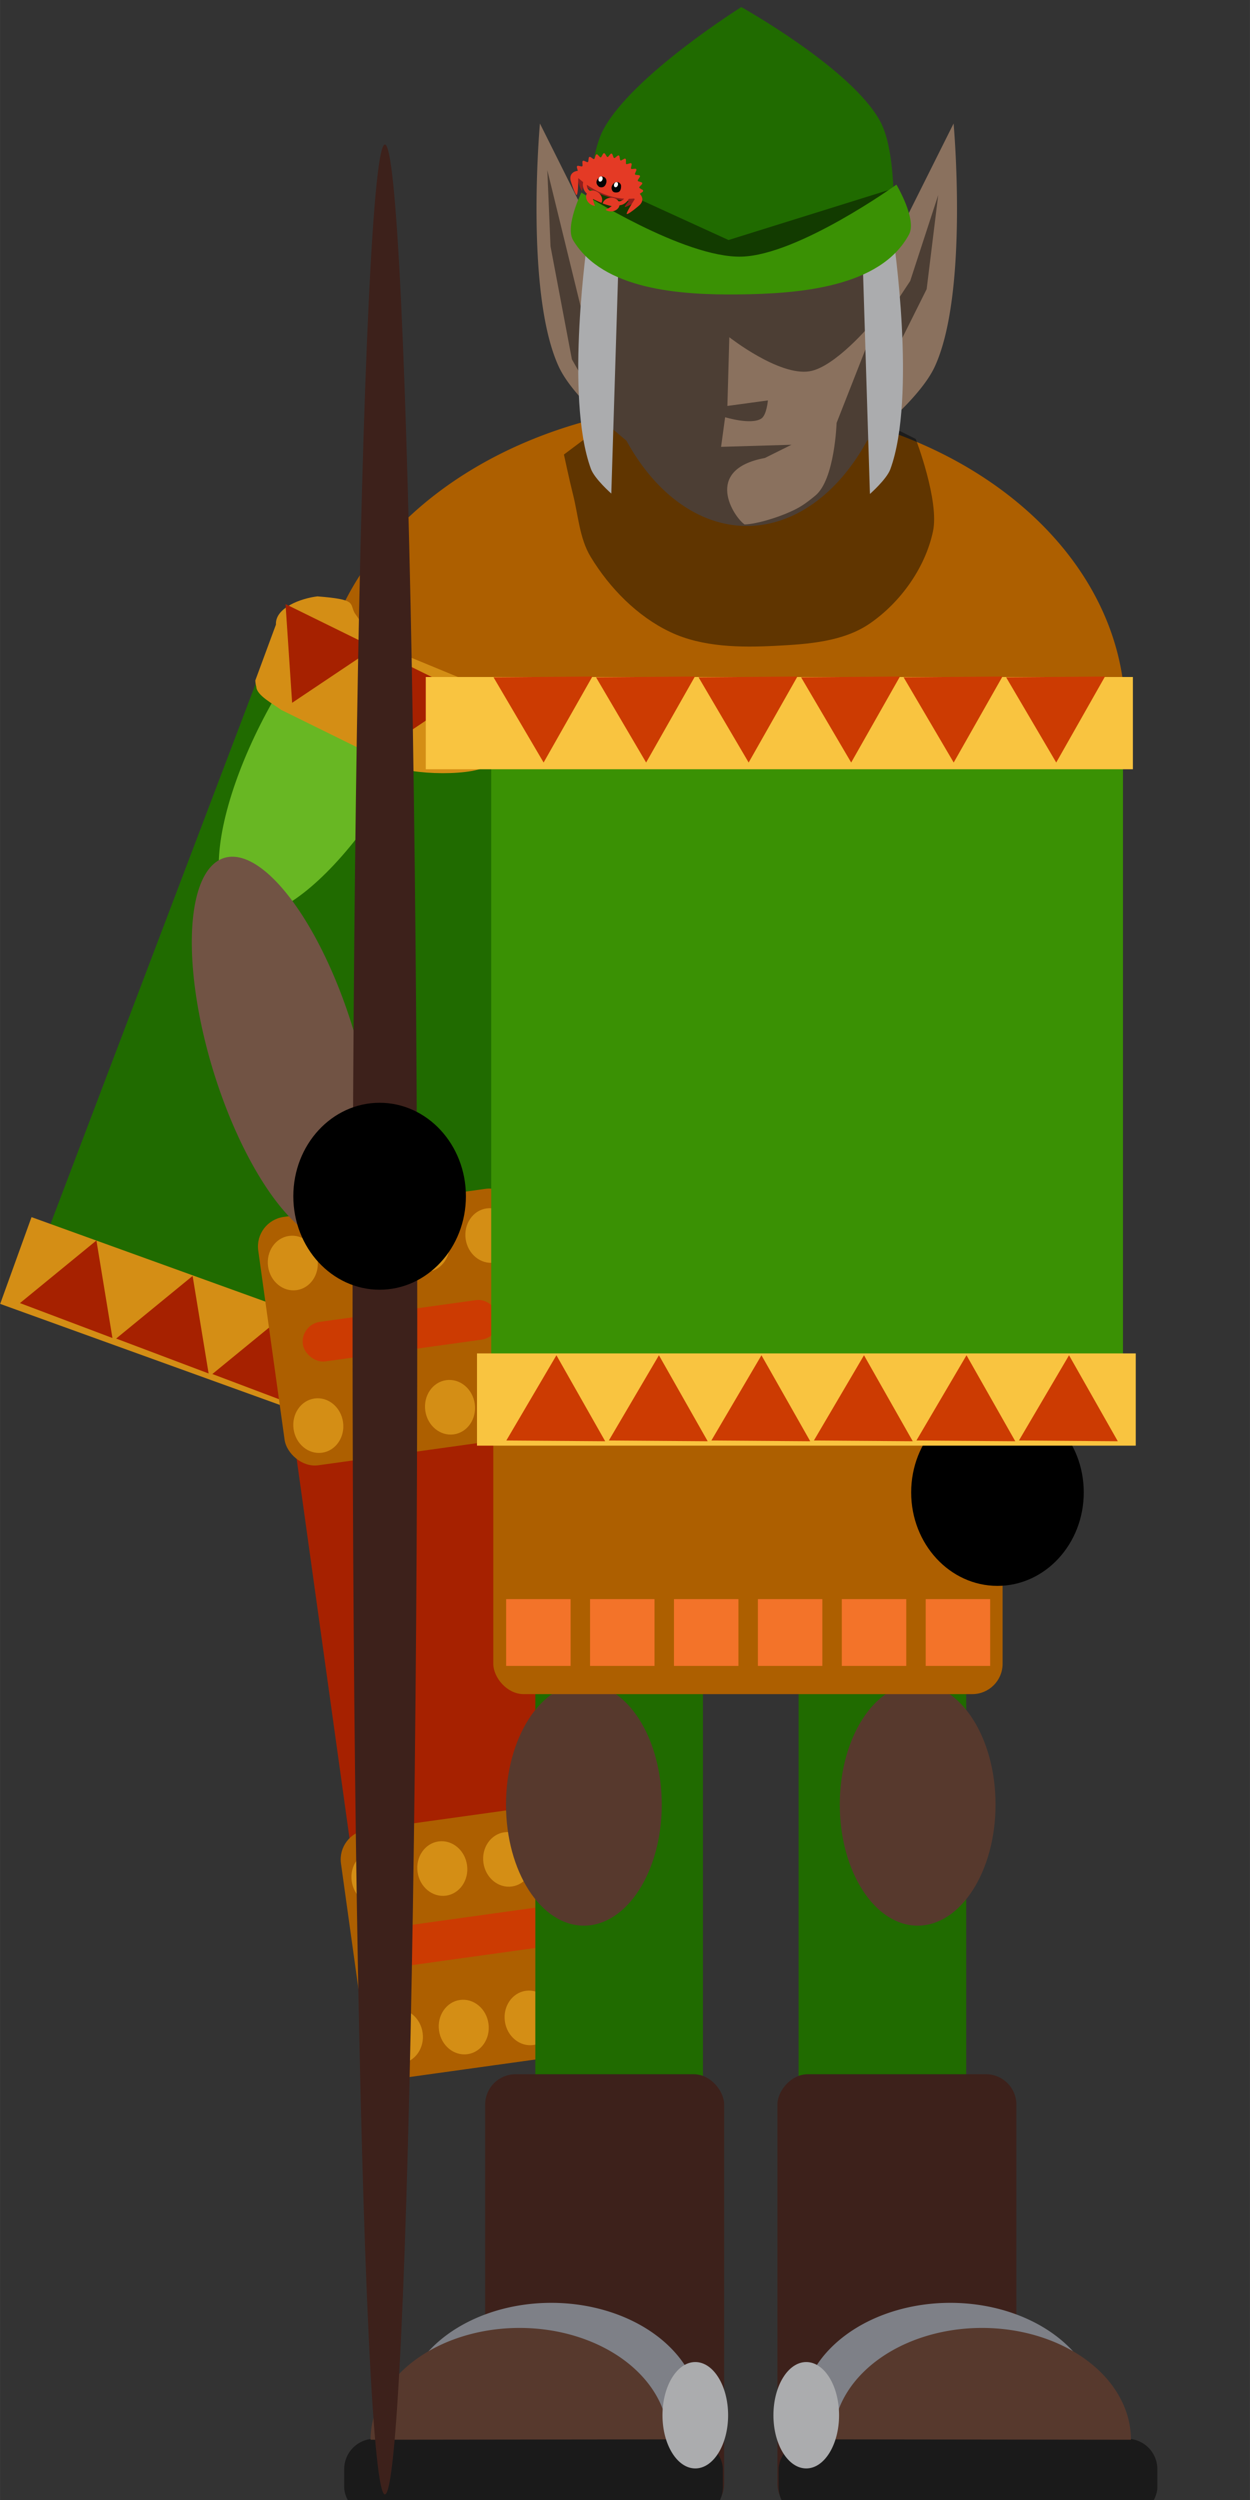 <?xml version="1.0" encoding="UTF-8" standalone="no"?>
<!-- Created with Inkscape (http://www.inkscape.org/) -->

<svg
   width="64"
   height="128"
   viewBox="0 0 16.933 33.867"
   version="1.1"
   id="svg12297"
   inkscape:version="1.1.1 (3bf5ae0d25, 2021-09-20)"
   sodipodi:docname="archer.svg"
   inkscape:export-filename="/home/israel/programming/rs/rust_hero/assets/heros/archer.png"
   inkscape:export-xdpi="96"
   inkscape:export-ydpi="96"
   xmlns:inkscape="http://www.inkscape.org/namespaces/inkscape"
   xmlns:sodipodi="http://sodipodi.sourceforge.net/DTD/sodipodi-0.dtd"
   xmlns="http://www.w3.org/2000/svg"
   xmlns:svg="http://www.w3.org/2000/svg">
  <rect x="0" y="0" width="16.933" height="33.867" fill="#333333" stroke="none"/>
  <sodipodi:namedview
     id="namedview12299"
     pagecolor="#ffffff"
     bordercolor="#666666"
     borderopacity="1.0"
     inkscape:pageshadow="2"
     inkscape:pageopacity="0.0"
     inkscape:pagecheckerboard="0"
     inkscape:document-units="px"
     showgrid="false"
     units="px"
     width="64px"
     inkscape:zoom="3.8263279"
     inkscape:cx="29.270884"
     inkscape:cy="65.206121"
     inkscape:window-width="1366"
     inkscape:window-height="699"
     inkscape:window-x="0"
     inkscape:window-y="40"
     inkscape:window-maximized="1"
     inkscape:current-layer="layer1"
     inkscape:snap-global="false" />
  <defs
     id="defs12294" />
  <g
     inkscape:label="Layer 1"
     inkscape:groupmode="layer"
     id="layer1">
    <g
       id="g1039"
       transform="matrix(0.164,0,0,0.164,-39.252,-8.201)"
       inkscape:export-filename="/home/israel/programming/rs/rust_hero/assets/heros/archer.png"
       inkscape:export-xdpi="96"
       inkscape:export-ydpi="96">
      <rect
         style="opacity:1;fill:#206b00;fill-opacity:1;stroke:none;stroke-width:3.375;stroke-linecap:round;stroke-linejoin:round;stroke-opacity:1;paint-order:fill markers stroke"
         id="rect19744"
         width="61.536"
         height="58.452"
         x="-342.795"
         y="1.917"
         ry="2.506"
         transform="matrix(-0.935,-0.355,-0.355,0.935,0,0)" />
      <rect
         style="fill:#d48e15;fill-opacity:1;stroke:none;stroke-width:3.148;stroke-linecap:round;stroke-linejoin:round;stroke-opacity:1;paint-order:fill markers stroke"
         id="rect20866"
         width="54.415"
         height="7.62"
         x="278.701"
         y="59.382"
         ry="2.506"
         rx="0"
         inkscape:transform-center-x="-25.207665"
         inkscape:transform-center-y="9.0110046"
         transform="rotate(19.863)" />
      <g
         id="g24707"
         transform="rotate(20.239,292.867,50.768)"
         inkscape:transform-center-x="-21.088666"
         inkscape:transform-center-y="7.0594281"
         style="fill:#a62100">
        <path
           sodipodi:type="star"
           style="opacity:1;fill:#a62100;fill-opacity:1;stroke:none;stroke-width:12;stroke-linecap:round;stroke-linejoin:round;stroke-opacity:1;paint-order:fill markers stroke"
           id="path24695"
           inkscape:flatsided="false"
           sodipodi:sides="3"
           sodipodi:cx="1069.1151"
           sodipodi:cy="616.5365"
           sodipodi:r1="10.36032"
           sodipodi:r2="5.18016"
           sodipodi:arg1="0.53137223"
           sodipodi:arg2="1.5785698"
           inkscape:rounded="0"
           inkscape:randomized="0"
           transform="matrix(0.455,0,0,0.455,-201.182,-113.856)"
           inkscape:transform-center-x="0.018343965"
           inkscape:transform-center-y="-1.1626534"
           d="m 1078.047,621.786 -8.972,-0.07 -8.972,-0.07 4.546,-7.735 4.546,-7.735 4.426,7.805 z" />
        <path
           sodipodi:type="star"
           style="opacity:1;fill:#a62100;fill-opacity:1;stroke:none;stroke-width:12;stroke-linecap:round;stroke-linejoin:round;stroke-opacity:1;paint-order:fill markers stroke"
           id="path24697"
           inkscape:flatsided="false"
           sodipodi:sides="3"
           sodipodi:cx="1069.1151"
           sodipodi:cy="616.5365"
           sodipodi:r1="10.36032"
           sodipodi:r2="5.18016"
           sodipodi:arg1="0.53137223"
           sodipodi:arg2="1.5785698"
           inkscape:rounded="0"
           inkscape:randomized="0"
           transform="matrix(0.455,0,0,0.455,-158.839,-113.856)"
           inkscape:transform-center-x="0.018343965"
           inkscape:transform-center-y="-1.1626534"
           d="m 1078.047,621.786 -8.972,-0.07 -8.972,-0.07 4.546,-7.735 4.546,-7.735 4.426,7.805 z" />
        <path
           sodipodi:type="star"
           style="opacity:1;fill:#a62100;fill-opacity:1;stroke:none;stroke-width:12;stroke-linecap:round;stroke-linejoin:round;stroke-opacity:1;paint-order:fill markers stroke"
           id="path24699"
           inkscape:flatsided="false"
           sodipodi:sides="3"
           sodipodi:cx="1069.1151"
           sodipodi:cy="616.5365"
           sodipodi:r1="10.36032"
           sodipodi:r2="5.18016"
           sodipodi:arg1="0.53137223"
           sodipodi:arg2="1.5785698"
           inkscape:rounded="0"
           inkscape:randomized="0"
           transform="matrix(0.455,0,0,0.455,-192.714,-113.856)"
           inkscape:transform-center-x="0.018343965"
           inkscape:transform-center-y="-1.1626534"
           d="m 1078.047,621.786 -8.972,-0.07 -8.972,-0.07 4.546,-7.735 4.546,-7.735 4.426,7.805 z" />
        <path
           sodipodi:type="star"
           style="opacity:1;fill:#a62100;fill-opacity:1;stroke:none;stroke-width:12;stroke-linecap:round;stroke-linejoin:round;stroke-opacity:1;paint-order:fill markers stroke"
           id="path24701"
           inkscape:flatsided="false"
           sodipodi:sides="3"
           sodipodi:cx="1069.1151"
           sodipodi:cy="616.5365"
           sodipodi:r1="10.36032"
           sodipodi:r2="5.18016"
           sodipodi:arg1="0.53137223"
           sodipodi:arg2="1.5785698"
           inkscape:rounded="0"
           inkscape:randomized="0"
           transform="matrix(0.455,0,0,0.455,-184.245,-113.856)"
           inkscape:transform-center-x="0.018343965"
           inkscape:transform-center-y="-1.1626534"
           d="m 1078.047,621.786 -8.972,-0.07 -8.972,-0.07 4.546,-7.735 4.546,-7.735 4.426,7.805 z" />
        <path
           sodipodi:type="star"
           style="opacity:1;fill:#a62100;fill-opacity:1;stroke:none;stroke-width:12;stroke-linecap:round;stroke-linejoin:round;stroke-opacity:1;paint-order:fill markers stroke"
           id="path24703"
           inkscape:flatsided="false"
           sodipodi:sides="3"
           sodipodi:cx="1069.1151"
           sodipodi:cy="616.5365"
           sodipodi:r1="10.36032"
           sodipodi:r2="5.18016"
           sodipodi:arg1="0.53137223"
           sodipodi:arg2="1.5785698"
           inkscape:rounded="0"
           inkscape:randomized="0"
           transform="matrix(0.455,0,0,0.455,-175.776,-113.856)"
           inkscape:transform-center-x="0.018343965"
           inkscape:transform-center-y="-1.1626534"
           d="m 1078.047,621.786 -8.972,-0.07 -8.972,-0.07 4.546,-7.735 4.546,-7.735 4.426,7.805 z" />
        <path
           sodipodi:type="star"
           style="opacity:1;fill:#a62100;fill-opacity:1;stroke:none;stroke-width:12;stroke-linecap:round;stroke-linejoin:round;stroke-opacity:1;paint-order:fill markers stroke"
           id="path24705"
           inkscape:flatsided="false"
           sodipodi:sides="3"
           sodipodi:cx="1069.1151"
           sodipodi:cy="616.5365"
           sodipodi:r1="10.36032"
           sodipodi:r2="5.18016"
           sodipodi:arg1="0.53137223"
           sodipodi:arg2="1.5785698"
           inkscape:rounded="0"
           inkscape:randomized="0"
           transform="matrix(0.455,0,0,0.455,-167.308,-113.856)"
           inkscape:transform-center-x="0.018343965"
           inkscape:transform-center-y="-1.1626534"
           d="m 1078.047,621.786 -8.972,-0.07 -8.972,-0.07 4.546,-7.735 4.546,-7.735 4.426,7.805 z" />
      </g>
      <g
         id="g25869"
         transform="rotate(-7.928,284.714,796.709)">
        <g
           id="g25380"
           transform="matrix(0.827,0,0,0.827,72.044,34.305)">
          <rect
             style="opacity:1;fill:#a62100;fill-opacity:1;stroke:none;stroke-width:3.175;stroke-linecap:round;stroke-linejoin:round;stroke-opacity:1;paint-order:fill markers stroke"
             id="rect25174"
             width="23.901"
             height="75.145"
             x="336.603"
             y="148.529" />
          <rect
             style="opacity:1;fill:#ad5f00;fill-opacity:1;stroke:none;stroke-width:3.949;stroke-linecap:round;stroke-linejoin:round;stroke-opacity:1;paint-order:fill markers stroke"
             id="rect25176"
             width="26.327"
             height="25.044"
             x="335.413"
             y="206.121"
             ry="2.977" />
          <rect
             style="opacity:1;fill:#ad5f00;fill-opacity:1;stroke:none;stroke-width:3.949;stroke-linecap:round;stroke-linejoin:round;stroke-opacity:1;paint-order:fill markers stroke"
             id="rect25375"
             width="26.327"
             height="25.044"
             x="335.673"
             y="144.345"
             ry="2.977" />
        </g>
        <ellipse
           style="opacity:1;fill:#002e99;fill-opacity:1;stroke:none;stroke-width:3.175;stroke-linecap:round;stroke-linejoin:round;stroke-opacity:1;paint-order:fill markers stroke"
           id="ellipse25508"
           cx="369.042"
           cy="171.139"
           rx="2.063"
           ry="2.261" />
        <g
           id="g25538"
           style="fill:#d48e15">
          <ellipse
             style="opacity:1;fill:#d48e15;fill-opacity:1;stroke:none;stroke-width:3.175;stroke-linecap:round;stroke-linejoin:round;stroke-opacity:1;paint-order:fill markers stroke"
             id="path25404"
             cx="352.565"
             cy="171.144"
             rx="2.063"
             ry="2.261" />
          <ellipse
             style="opacity:1;fill:#d48e15;fill-opacity:1;stroke:none;stroke-width:3.175;stroke-linecap:round;stroke-linejoin:round;stroke-opacity:1;paint-order:fill markers stroke"
             id="ellipse25510"
             cx="369.042"
             cy="171.144"
             rx="2.063"
             ry="2.261" />
          <ellipse
             style="opacity:1;fill:#d48e15;fill-opacity:1;stroke:none;stroke-width:3.175;stroke-linecap:round;stroke-linejoin:round;stroke-opacity:1;paint-order:fill markers stroke"
             id="ellipse25512"
             cx="358.057"
             cy="171.144"
             rx="2.063"
             ry="2.261" />
          <ellipse
             style="opacity:1;fill:#d48e15;fill-opacity:1;stroke:none;stroke-width:3.175;stroke-linecap:round;stroke-linejoin:round;stroke-opacity:1;paint-order:fill markers stroke"
             id="ellipse25514"
             cx="363.55"
             cy="171.144"
             rx="2.063"
             ry="2.261" />
        </g>
        <g
           id="g25548"
           transform="translate(-0.395,37.651)"
           style="fill:#d48e15">
          <ellipse
             style="opacity:1;fill:#d48e15;fill-opacity:1;stroke:none;stroke-width:3.175;stroke-linecap:round;stroke-linejoin:round;stroke-opacity:1;paint-order:fill markers stroke"
             id="ellipse25540"
             cx="352.565"
             cy="171.144"
             rx="2.063"
             ry="2.261" />
          <ellipse
             style="opacity:1;fill:#d48e15;fill-opacity:1;stroke:none;stroke-width:3.175;stroke-linecap:round;stroke-linejoin:round;stroke-opacity:1;paint-order:fill markers stroke"
             id="ellipse25542"
             cx="369.042"
             cy="171.144"
             rx="2.063"
             ry="2.261" />
          <ellipse
             style="opacity:1;fill:#d48e15;fill-opacity:1;stroke:none;stroke-width:3.175;stroke-linecap:round;stroke-linejoin:round;stroke-opacity:1;paint-order:fill markers stroke"
             id="ellipse25544"
             cx="358.057"
             cy="171.144"
             rx="2.063"
             ry="2.261" />
          <ellipse
             style="opacity:1;fill:#d48e15;fill-opacity:1;stroke:none;stroke-width:3.175;stroke-linecap:round;stroke-linejoin:round;stroke-opacity:1;paint-order:fill markers stroke"
             id="ellipse25546"
             cx="363.55"
             cy="171.144"
             rx="2.063"
             ry="2.261" />
        </g>
        <g
           id="g25558"
           transform="translate(-0.446,50.865)"
           style="fill:#d48e15">
          <ellipse
             style="opacity:1;fill:#d48e15;fill-opacity:1;stroke:none;stroke-width:3.175;stroke-linecap:round;stroke-linejoin:round;stroke-opacity:1;paint-order:fill markers stroke"
             id="ellipse25550"
             cx="352.565"
             cy="171.144"
             rx="2.063"
             ry="2.261" />
          <ellipse
             style="opacity:1;fill:#d48e15;fill-opacity:1;stroke:none;stroke-width:3.175;stroke-linecap:round;stroke-linejoin:round;stroke-opacity:1;paint-order:fill markers stroke"
             id="ellipse25552"
             cx="369.042"
             cy="171.144"
             rx="2.063"
             ry="2.261" />
          <ellipse
             style="opacity:1;fill:#d48e15;fill-opacity:1;stroke:none;stroke-width:3.175;stroke-linecap:round;stroke-linejoin:round;stroke-opacity:1;paint-order:fill markers stroke"
             id="ellipse25554"
             cx="358.057"
             cy="171.144"
             rx="2.063"
             ry="2.261" />
          <ellipse
             style="opacity:1;fill:#d48e15;fill-opacity:1;stroke:none;stroke-width:3.175;stroke-linecap:round;stroke-linejoin:round;stroke-opacity:1;paint-order:fill markers stroke"
             id="ellipse25556"
             cx="363.55"
             cy="171.144"
             rx="2.063"
             ry="2.261" />
        </g>
        <rect
           style="opacity:1;fill:#cc3b02;fill-opacity:1;stroke:none;stroke-width:3.175;stroke-linecap:round;stroke-linejoin:round;stroke-opacity:1;paint-order:fill markers stroke"
           id="rect25636"
           width="16.322"
           height="3.298"
           x="352.227"
           y="213.054"
           ry="1.649" />
        <g
           id="g25766"
           style="fill:#d48e15"
           transform="translate(-0.234,-13.591)">
          <ellipse
             style="opacity:1;fill:#d48e15;fill-opacity:1;stroke:none;stroke-width:3.175;stroke-linecap:round;stroke-linejoin:round;stroke-opacity:1;paint-order:fill markers stroke"
             id="ellipse25758"
             cx="352.565"
             cy="171.144"
             rx="2.063"
             ry="2.261" />
          <ellipse
             style="opacity:1;fill:#d48e15;fill-opacity:1;stroke:none;stroke-width:3.175;stroke-linecap:round;stroke-linejoin:round;stroke-opacity:1;paint-order:fill markers stroke"
             id="ellipse25760"
             cx="369.042"
             cy="171.144"
             rx="2.063"
             ry="2.261" />
          <ellipse
             style="opacity:1;fill:#d48e15;fill-opacity:1;stroke:none;stroke-width:3.175;stroke-linecap:round;stroke-linejoin:round;stroke-opacity:1;paint-order:fill markers stroke"
             id="ellipse25762"
             cx="358.057"
             cy="171.144"
             rx="2.063"
             ry="2.261" />
          <ellipse
             style="opacity:1;fill:#d48e15;fill-opacity:1;stroke:none;stroke-width:3.175;stroke-linecap:round;stroke-linejoin:round;stroke-opacity:1;paint-order:fill markers stroke"
             id="ellipse25764"
             cx="363.55"
             cy="171.144"
             rx="2.063"
             ry="2.261" />
        </g>
        <rect
           style="opacity:1;fill:#cc3b02;fill-opacity:1;stroke:none;stroke-width:3.175;stroke-linecap:round;stroke-linejoin:round;stroke-opacity:1;paint-order:fill markers stroke"
           id="rect25768"
           width="16.322"
           height="3.298"
           x="352.227"
           y="162.674"
           ry="1.649" />
      </g>
      <ellipse
         style="opacity:1;fill:#68b723;fill-opacity:1;stroke:none;stroke-width:3.175;stroke-linecap:round;stroke-linejoin:round;stroke-opacity:1;paint-order:fill markers stroke"
         id="path20414"
         cx="-34.646"
         cy="-287.14"
         rx="16.561"
         ry="6.03"
         transform="rotate(119.437)"
         inkscape:transform-center-x="7.1527281"
         inkscape:transform-center-y="13.671236" />
      <path
         style="opacity:1;fill:#ad5f00;fill-opacity:1;stroke:none;stroke-width:3.514;stroke-linecap:round;stroke-linejoin:round;stroke-opacity:1;paint-order:fill markers stroke"
         id="path14190"
         sodipodi:type="arc"
         sodipodi:cx="-298.93402"
         sodipodi:cy="-108.90205"
         sodipodi:rx="33.34164"
         sodipodi:ry="25.585411"
         sodipodi:start="0"
         sodipodi:end="3.1520526"
         sodipodi:arc-type="slice"
         transform="scale(-1)"
         d="m -265.592,-108.902 a 33.342,25.585 0 0 1 -16.772,22.202 33.342,25.585 0 0 1 -33.442,-0.134 33.342,25.585 0 0 1 -16.468,-22.335 l 33.34,0.268 z" />
      <g
         id="g18882"
         transform="translate(-2.117,-1.058)">
        <g
           id="g18848">
          <rect
             style="opacity:1;fill:#206b00;fill-opacity:1;stroke:none;stroke-width:1.781;stroke-linecap:round;stroke-linejoin:round;stroke-opacity:1;paint-order:fill markers stroke"
             id="rect17604"
             width="13.844"
             height="72.366"
             x="285.677"
             y="178.335"
             ry="3.103" />
          <rect
             style="opacity:1;fill:#3d211b;fill-opacity:1;stroke:none;stroke-width:3.175;stroke-linecap:round;stroke-linejoin:round;stroke-opacity:1;paint-order:fill markers stroke"
             id="rect17630"
             width="19.74"
             height="36.336"
             x="281.533"
             y="222.401"
             ry="2.506" />
          <path
             style="opacity:1;fill:#7e8087;fill-opacity:1;stroke:none;stroke-width:3.736;stroke-linecap:round;stroke-linejoin:round;stroke-opacity:1;paint-order:fill markers stroke"
             id="path18383"
             transform="scale(-1)"
             sodipodi:type="arc"
             sodipodi:arc-type="arc"
             sodipodi:open="true"
             sodipodi:start="0"
             sodipodi:end="3.1381185"
             sodipodi:ry="9.2361383"
             sodipodi:rx="12.302096"
             sodipodi:cy="-250.51953"
             sodipodi:cx="-286.99121"
             d="m -274.689,-250.52 a 12.302,9.236 0 0 1 -12.281,9.236 12.302,9.236 0 0 1 -12.323,-9.204" />
          <rect
             style="opacity:1;fill:#1a1a1a;fill-opacity:1;stroke:none;stroke-width:2.928;stroke-linecap:round;stroke-linejoin:round;stroke-opacity:1;paint-order:fill markers stroke"
             id="rect17990"
             width="31.278"
             height="6.51"
             x="269.889"
             y="252.512"
             ry="2.506" />
          <path
             style="opacity:1;fill:#57392d;fill-opacity:1;stroke:none;stroke-width:3.736;stroke-linecap:round;stroke-linejoin:round;stroke-opacity:1;paint-order:fill markers stroke"
             id="path18082"
             sodipodi:type="arc"
             sodipodi:cx="-284.37091"
             sodipodi:cy="-252.59338"
             sodipodi:rx="12.302096"
             sodipodi:ry="9.2361383"
             sodipodi:start="0"
             sodipodi:end="3.1381185"
             sodipodi:open="true"
             sodipodi:arc-type="arc"
             transform="scale(-1)"
             d="m -272.069,-252.593 a 12.302,9.236 0 0 1 -12.281,9.236 12.302,9.236 0 0 1 -12.323,-9.204" />
          <ellipse
             style="opacity:1;fill:#abacae;fill-opacity:1;stroke:none;stroke-width:12;stroke-linecap:round;stroke-linejoin:round;stroke-opacity:1;paint-order:fill markers stroke"
             id="path18545"
             cx="298.89"
             cy="250.569"
             rx="2.711"
             ry="4.394" />
          <ellipse
             style="opacity:1;fill:#57392d;fill-opacity:1;stroke:none;stroke-width:3.175;stroke-linecap:round;stroke-linejoin:round;stroke-opacity:1;paint-order:fill markers stroke"
             id="path18671"
             cx="289.687"
             cy="200.125"
             rx="6.433"
             ry="10.003" />
        </g>
        <g
           id="g18864"
           transform="matrix(-1,0,0,1,606.945,0)">
          <rect
             style="opacity:1;fill:#206b00;fill-opacity:1;stroke:none;stroke-width:1.781;stroke-linecap:round;stroke-linejoin:round;stroke-opacity:1;paint-order:fill markers stroke"
             id="rect18850"
             width="13.844"
             height="72.366"
             x="285.677"
             y="178.335"
             ry="3.103" />
          <rect
             style="opacity:1;fill:#3d211b;fill-opacity:1;stroke:none;stroke-width:3.175;stroke-linecap:round;stroke-linejoin:round;stroke-opacity:1;paint-order:fill markers stroke"
             id="rect18852"
             width="19.74"
             height="36.336"
             x="281.533"
             y="222.401"
             ry="2.506" />
          <path
             style="opacity:1;fill:#7e8087;fill-opacity:1;stroke:none;stroke-width:3.736;stroke-linecap:round;stroke-linejoin:round;stroke-opacity:1;paint-order:fill markers stroke"
             id="path18854"
             transform="scale(-1)"
             sodipodi:type="arc"
             sodipodi:arc-type="arc"
             sodipodi:open="true"
             sodipodi:start="0"
             sodipodi:end="3.1381185"
             sodipodi:ry="9.2361383"
             sodipodi:rx="12.302096"
             sodipodi:cy="-250.51953"
             sodipodi:cx="-286.99121"
             d="m -274.689,-250.52 a 12.302,9.236 0 0 1 -12.281,9.236 12.302,9.236 0 0 1 -12.323,-9.204" />
          <rect
             style="opacity:1;fill:#1a1a1a;fill-opacity:1;stroke:none;stroke-width:2.928;stroke-linecap:round;stroke-linejoin:round;stroke-opacity:1;paint-order:fill markers stroke"
             id="rect18856"
             width="31.278"
             height="6.51"
             x="269.889"
             y="252.512"
             ry="2.506" />
          <path
             style="opacity:1;fill:#57392d;fill-opacity:1;stroke:none;stroke-width:3.736;stroke-linecap:round;stroke-linejoin:round;stroke-opacity:1;paint-order:fill markers stroke"
             id="path18858"
             sodipodi:type="arc"
             sodipodi:cx="-284.37091"
             sodipodi:cy="-252.59338"
             sodipodi:rx="12.302096"
             sodipodi:ry="9.2361383"
             sodipodi:start="0"
             sodipodi:end="3.1381185"
             sodipodi:open="true"
             sodipodi:arc-type="arc"
             transform="scale(-1)"
             d="m -272.069,-252.593 a 12.302,9.236 0 0 1 -12.281,9.236 12.302,9.236 0 0 1 -12.323,-9.204" />
          <ellipse
             style="opacity:1;fill:#abacae;fill-opacity:1;stroke:none;stroke-width:12;stroke-linecap:round;stroke-linejoin:round;stroke-opacity:1;paint-order:fill markers stroke"
             id="ellipse18860"
             cx="298.89"
             cy="250.569"
             rx="2.711"
             ry="4.394" />
          <ellipse
             style="opacity:1;fill:#57392d;fill-opacity:1;stroke:none;stroke-width:3.175;stroke-linecap:round;stroke-linejoin:round;stroke-opacity:1;paint-order:fill markers stroke"
             id="ellipse18862"
             cx="289.687"
             cy="200.125"
             rx="6.433"
             ry="10.003" />
        </g>
      </g>
      <rect
         style="opacity:1;fill:#ad5f00;fill-opacity:1;stroke:none;stroke-width:3.175;stroke-linecap:round;stroke-linejoin:round;stroke-opacity:1;paint-order:fill markers stroke"
         id="rect19030"
         width="42.069"
         height="38.269"
         x="280.088"
         y="151.676"
         ry="2.506" />
      <ellipse
         style="opacity:1;fill:#000000;fill-opacity:1;stroke:none;stroke-width:3.175;stroke-linecap:round;stroke-linejoin:round;stroke-opacity:1;paint-order:fill markers stroke"
         id="ellipse19006"
         cx="321.733"
         cy="173.282"
         rx="7.128"
         ry="7.721" />
      <path
         id="path14188"
         style="opacity:1;fill:#8a715e;stroke-width:9.978;stroke-linecap:round;stroke-linejoin:round;paint-order:fill markers stroke"
         d="m 1135.938,207.871 a 48.44,72.393 0 0 0 -46.906,54.482 l -17.564,-35.154 c 0,0 -4.753,52.775 5.865,75.777 3.548,7.686 13.514,16.852 21.1,23.09 a 48.44,72.393 0 0 0 37.506,26.59 48.44,72.393 0 0 0 37.512,-26.594 c 7.585,-6.238 17.548,-15.401 21.096,-23.086 10.619,-23.002 5.865,-75.777 5.865,-75.777 l -17.547,35.119 a 48.44,72.393 0 0 0 -46.926,-54.447 z"
         transform="scale(0.265)" />
      <rect
         style="opacity:1;fill:#3a9104;fill-opacity:1;stroke:none;stroke-width:3.108;stroke-linecap:round;stroke-linejoin:round;stroke-opacity:1;paint-order:fill markers stroke"
         id="rect14316"
         width="52.185"
         height="58.452"
         x="279.915"
         y="109.558"
         ry="2.506" />
      <path
         id="rect19518"
         style="fill:#d48e15;stroke-width:6.186;stroke-linecap:round;stroke-linejoin:round;paint-order:fill markers stroke"
         d="m 1002.11,374.594 c -5.197,0.629 -13.21,3.564 -12.926,8.791 l -6.437,17.428 c 0.037,0.682 0.146,1.337 0.316,1.961 0.098,2.733 5.378,5.399 7.732,7.193 l 34.9,17.194 c 4.173,3.182 26.896,3.748 30.078,-0.425 l -10.826,-9.202 c 3.182,-4.173 10.366,-13.99 5.494,-15.938 l -30.267,-12.496 -6.505,-9.394 c -1.577,-3.056 0.734,-4.129 -11.559,-5.112 z"
         transform="scale(0.265)"
         sodipodi:nodetypes="ccccccccsccc" />
      <ellipse
         style="opacity:1;fill:#715344;fill-opacity:1;stroke:none;stroke-width:3.175;stroke-linecap:round;stroke-linejoin:round;stroke-opacity:1;paint-order:fill markers stroke"
         id="ellipse20496"
         cx="207.796"
         cy="-211.026"
         rx="16.561"
         ry="6.03"
         transform="rotate(72.931)"
         inkscape:transform-center-x="-4.9945757"
         inkscape:transform-center-y="14.598605" />
      <g
         id="g25114"
         transform="translate(0.529,0.529)"
         style="fill:#a62100">
        <path
           sodipodi:type="star"
           style="opacity:1;fill:#a62100;fill-opacity:1;stroke:none;stroke-width:12;stroke-linecap:round;stroke-linejoin:round;stroke-opacity:1;paint-order:fill markers stroke"
           id="path25007"
           inkscape:flatsided="false"
           sodipodi:sides="3"
           sodipodi:cx="1069.1151"
           sodipodi:cy="616.5365"
           sodipodi:r1="10.36032"
           sodipodi:r2="5.18016"
           sodipodi:arg1="0.53137223"
           sodipodi:arg2="1.5785698"
           inkscape:rounded="0"
           inkscape:randomized="0"
           transform="matrix(0.407,0.204,0.204,-0.407,-295.881,136.128)"
           inkscape:transform-center-x="0.018343965"
           inkscape:transform-center-y="-1.1626534"
           d="m 1078.047,621.786 -8.972,-0.07 -8.972,-0.07 4.546,-7.735 4.546,-7.735 4.426,7.805 z" />
        <path
           sodipodi:type="star"
           style="opacity:1;fill:#a62100;fill-opacity:1;stroke:none;stroke-width:12;stroke-linecap:round;stroke-linejoin:round;stroke-opacity:1;paint-order:fill markers stroke"
           id="path25011"
           inkscape:flatsided="false"
           sodipodi:sides="3"
           sodipodi:cx="1069.1151"
           sodipodi:cy="616.5365"
           sodipodi:r1="10.36032"
           sodipodi:r2="5.18016"
           sodipodi:arg1="0.53137223"
           sodipodi:arg2="1.5785698"
           inkscape:rounded="0"
           inkscape:randomized="0"
           transform="matrix(0.407,0.204,0.204,-0.407,-288.313,139.927)"
           inkscape:transform-center-x="0.018343965"
           inkscape:transform-center-y="-1.1626534"
           d="m 1078.047,621.786 -8.972,-0.07 -8.972,-0.07 4.546,-7.735 4.546,-7.735 4.426,7.805 z" />
      </g>
      <ellipse
         style="opacity:1;fill:#3d211b;fill-opacity:1;stroke:none;stroke-width:3.175;stroke-linecap:round;stroke-linejoin:round;stroke-opacity:1;paint-order:fill markers stroke"
         id="path22199"
         cx="271.134"
         cy="158.996"
         rx="2.672"
         ry="97.053" />
      <rect
         style="fill:#f9c440;fill-opacity:1;stroke:none;stroke-width:3.261;stroke-linecap:round;stroke-linejoin:round;stroke-opacity:1;paint-order:fill markers stroke"
         id="rect14340"
         width="58.409"
         height="7.62"
         x="274.51"
         y="105.928"
         ry="2.506"
         rx="0" />
      <path
         style="fill:#206b00;fill-opacity:1;stroke:none;stroke-width:0.265px;stroke-linecap:butt;stroke-linejoin:miter;stroke-opacity:1"
         d="m 287.912,69.682 12.429,4.646 12.762,-4.677 c 0,0 0.479,-6.784 -1.056,-9.622 -2.356,-4.355 -11.472,-9.438 -11.472,-9.438 0,0 -8.985,5.629 -11.387,10.098 -1.434,2.667 -1.277,8.993 -1.277,8.993 z"
         id="path14782"
         sodipodi:nodetypes="cccscsc" />
      <path
         style="opacity:0.446;fill:#000000;fill-opacity:1;stroke:none;stroke-width:0.265px;stroke-linecap:butt;stroke-linejoin:miter;stroke-opacity:1"
         d="m 288.354,64.731 11.162,5.102 13.294,-4.151 -1.504,11.071 c 0,0 -2.971,3.564 -5.08,3.92 -2.524,0.426 -6.642,-2.811 -6.642,-2.811 l -0.159,5.676 3.345,-0.457 c 0,0 -0.098,1.198 -0.536,1.495 -0.828,0.561 -2.997,-0.105 -2.997,-0.105 l -0.334,2.445 5.817,-0.172 -2.203,1.094 c -5.168,0.96 -2.541,4.918 -1.657,5.5 0.838,0.256 -0.835,0.025 0.041,-0.013 0.911,-0.039 2.544,-0.516 3.718,-1.045 0.75,-0.339 1.178,-0.6 2.073,-1.34 1.606,-1.327 1.753,-6.001 1.753,-6.001 l 2.44,-6.214 3.638,-5.506 2.316,-7.102 -0.955,7.773 -2.393,4.794 -1.763,5.961 3.253,1.619 c 0,0 1.962,5.097 1.427,7.627 -0.637,3.015 -2.688,5.882 -5.229,7.625 -2.184,1.499 -5.087,1.698 -7.733,1.835 -2.934,0.152 -6.087,0.122 -8.741,-1.138 -2.723,-1.293 -5.012,-3.632 -6.575,-6.21 -0.928,-1.532 -1.021,-3.435 -1.463,-5.171 -0.277,-1.087 -0.745,-3.281 -0.745,-3.281 l 2.089,-1.566 1.218,-1.659 -2.65,-4.639 -1.765,-9.331 -0.265,-6.299 2.837,11.602 z"
         id="path15847"
         sodipodi:nodetypes="ccccscccscccccsasccccccccsssssscccccccc" />
      <path
         style="fill:#abacae;fill-opacity:1;stroke:none;stroke-width:0.265px;stroke-linecap:butt;stroke-linejoin:miter;stroke-opacity:1"
         d="m 287.9,69.6 c 0,0 -1.946,13.146 0.25,19.135 0.304,0.829 1.685,2.042 1.685,2.042 l 0.627,-20.169 z"
         id="path15159"
         sodipodi:nodetypes="csccc" />
      <path
         style="fill:#abacae;fill-opacity:1;stroke:none;stroke-width:0.265px;stroke-linecap:butt;stroke-linejoin:miter;stroke-opacity:1"
         d="m 313.133,69.632 c 0,0 1.946,13.146 -0.25,19.135 -0.304,0.829 -1.685,2.042 -1.685,2.042 l -0.627,-20.169 z"
         id="path15430"
         sodipodi:nodetypes="csccc" />
      <path
         style="fill:#3a9104;fill-opacity:1;stroke:none;stroke-width:0.265px;stroke-linecap:butt;stroke-linejoin:miter;stroke-opacity:1"
         d="m 286.682,69.852 c 2.469,4.106 8.868,4.527 13.659,4.475 4.979,-0.054 11.738,-0.571 14.089,-4.96 0.667,-1.245 -1.043,-4.108 -1.043,-4.108 0,0 -8.092,5.818 -12.792,5.946 -4.749,0.13 -13.232,-5.293 -13.232,-5.293 0,0 -1.368,2.798 -0.681,3.94 z"
         id="path15432"
         sodipodi:nodetypes="ssscscs" />
      <rect
         style="fill:#f9c440;fill-opacity:1;stroke:none;stroke-width:3.148;stroke-linecap:round;stroke-linejoin:round;stroke-opacity:1;paint-order:fill markers stroke"
         id="rect19642"
         width="54.415"
         height="7.62"
         x="278.741"
         y="161.801"
         ry="2.506"
         rx="0" />
      <ellipse
         style="opacity:1;fill:#000000;fill-opacity:1;stroke:none;stroke-width:3.175;stroke-linecap:round;stroke-linejoin:round;stroke-opacity:1;paint-order:fill markers stroke"
         id="path18906"
         cx="270.697"
         cy="148.819"
         rx="7.128"
         ry="7.721" />
      <g
         id="g24693">
        <path
           sodipodi:type="star"
           style="opacity:1;fill:#cc3b02;fill-opacity:1;stroke:none;stroke-width:12;stroke-linecap:round;stroke-linejoin:round;stroke-opacity:1;paint-order:fill markers stroke"
           id="path24577"
           inkscape:flatsided="false"
           sodipodi:sides="3"
           sodipodi:cx="1069.1151"
           sodipodi:cy="616.5365"
           sodipodi:r1="10.36032"
           sodipodi:r2="5.18016"
           sodipodi:arg1="0.53137223"
           sodipodi:arg2="1.5785698"
           inkscape:rounded="0"
           inkscape:randomized="0"
           transform="matrix(0.455,0,0,0.455,-201.182,-113.856)"
           inkscape:transform-center-x="0.018343965"
           inkscape:transform-center-y="-1.1626534"
           d="m 1078.047,621.786 -8.972,-0.07 -8.972,-0.07 4.546,-7.735 4.546,-7.735 4.426,7.805 z" />
        <path
           sodipodi:type="star"
           style="opacity:1;fill:#cc3b02;fill-opacity:1;stroke:none;stroke-width:12;stroke-linecap:round;stroke-linejoin:round;stroke-opacity:1;paint-order:fill markers stroke"
           id="path24659"
           inkscape:flatsided="false"
           sodipodi:sides="3"
           sodipodi:cx="1069.1151"
           sodipodi:cy="616.5365"
           sodipodi:r1="10.36032"
           sodipodi:r2="5.18016"
           sodipodi:arg1="0.53137223"
           sodipodi:arg2="1.5785698"
           inkscape:rounded="0"
           inkscape:randomized="0"
           transform="matrix(0.455,0,0,0.455,-158.839,-113.856)"
           inkscape:transform-center-x="0.018343965"
           inkscape:transform-center-y="-1.1626534"
           d="m 1078.047,621.786 -8.972,-0.07 -8.972,-0.07 4.546,-7.735 4.546,-7.735 4.426,7.805 z" />
        <path
           sodipodi:type="star"
           style="opacity:1;fill:#cc3b02;fill-opacity:1;stroke:none;stroke-width:12;stroke-linecap:round;stroke-linejoin:round;stroke-opacity:1;paint-order:fill markers stroke"
           id="path24661"
           inkscape:flatsided="false"
           sodipodi:sides="3"
           sodipodi:cx="1069.1151"
           sodipodi:cy="616.5365"
           sodipodi:r1="10.36032"
           sodipodi:r2="5.18016"
           sodipodi:arg1="0.53137223"
           sodipodi:arg2="1.5785698"
           inkscape:rounded="0"
           inkscape:randomized="0"
           transform="matrix(0.455,0,0,0.455,-192.714,-113.856)"
           inkscape:transform-center-x="0.018343965"
           inkscape:transform-center-y="-1.1626534"
           d="m 1078.047,621.786 -8.972,-0.07 -8.972,-0.07 4.546,-7.735 4.546,-7.735 4.426,7.805 z" />
        <path
           sodipodi:type="star"
           style="opacity:1;fill:#cc3b02;fill-opacity:1;stroke:none;stroke-width:12;stroke-linecap:round;stroke-linejoin:round;stroke-opacity:1;paint-order:fill markers stroke"
           id="path24663"
           inkscape:flatsided="false"
           sodipodi:sides="3"
           sodipodi:cx="1069.1151"
           sodipodi:cy="616.5365"
           sodipodi:r1="10.36032"
           sodipodi:r2="5.18016"
           sodipodi:arg1="0.53137223"
           sodipodi:arg2="1.5785698"
           inkscape:rounded="0"
           inkscape:randomized="0"
           transform="matrix(0.455,0,0,0.455,-184.245,-113.856)"
           inkscape:transform-center-x="0.018343965"
           inkscape:transform-center-y="-1.1626534"
           d="m 1078.047,621.786 -8.972,-0.07 -8.972,-0.07 4.546,-7.735 4.546,-7.735 4.426,7.805 z" />
        <path
           sodipodi:type="star"
           style="opacity:1;fill:#cc3b02;fill-opacity:1;stroke:none;stroke-width:12;stroke-linecap:round;stroke-linejoin:round;stroke-opacity:1;paint-order:fill markers stroke"
           id="path24665"
           inkscape:flatsided="false"
           sodipodi:sides="3"
           sodipodi:cx="1069.1151"
           sodipodi:cy="616.5365"
           sodipodi:r1="10.36032"
           sodipodi:r2="5.18016"
           sodipodi:arg1="0.53137223"
           sodipodi:arg2="1.5785698"
           inkscape:rounded="0"
           inkscape:randomized="0"
           transform="matrix(0.455,0,0,0.455,-175.776,-113.856)"
           inkscape:transform-center-x="0.018343965"
           inkscape:transform-center-y="-1.1626534"
           d="m 1078.047,621.786 -8.972,-0.07 -8.972,-0.07 4.546,-7.735 4.546,-7.735 4.426,7.805 z" />
        <path
           sodipodi:type="star"
           style="opacity:1;fill:#cc3b02;fill-opacity:1;stroke:none;stroke-width:12;stroke-linecap:round;stroke-linejoin:round;stroke-opacity:1;paint-order:fill markers stroke"
           id="path24667"
           inkscape:flatsided="false"
           sodipodi:sides="3"
           sodipodi:cx="1069.1151"
           sodipodi:cy="616.5365"
           sodipodi:r1="10.36032"
           sodipodi:r2="5.18016"
           sodipodi:arg1="0.53137223"
           sodipodi:arg2="1.5785698"
           inkscape:rounded="0"
           inkscape:randomized="0"
           transform="matrix(0.455,0,0,0.455,-167.308,-113.856)"
           inkscape:transform-center-x="0.018343965"
           inkscape:transform-center-y="-1.1626534"
           d="m 1078.047,621.786 -8.972,-0.07 -8.972,-0.07 4.546,-7.735 4.546,-7.735 4.426,7.805 z" />
      </g>
      <g
         id="g24847"
         style="fill:#f37329">
        <rect
           style="opacity:1;fill:#f37329;fill-opacity:1;stroke:none;stroke-width:3.175;stroke-linecap:round;stroke-linejoin:round;stroke-opacity:1;paint-order:fill markers stroke"
           id="rect24749"
           width="5.324"
           height="5.516"
           x="281.149"
           y="182.098"
           ry="0" />
        <rect
           style="opacity:1;fill:#f37329;fill-opacity:1;stroke:none;stroke-width:3.175;stroke-linecap:round;stroke-linejoin:round;stroke-opacity:1;paint-order:fill markers stroke"
           id="rect24831"
           width="5.324"
           height="5.516"
           x="315.806"
           y="182.098"
           ry="0" />
        <rect
           style="opacity:1;fill:#f37329;fill-opacity:1;stroke:none;stroke-width:3.175;stroke-linecap:round;stroke-linejoin:round;stroke-opacity:1;paint-order:fill markers stroke"
           id="rect24833"
           width="5.324"
           height="5.516"
           x="308.875"
           y="182.098"
           ry="0" />
        <rect
           style="opacity:1;fill:#f37329;fill-opacity:1;stroke:none;stroke-width:3.175;stroke-linecap:round;stroke-linejoin:round;stroke-opacity:1;paint-order:fill markers stroke"
           id="rect24835"
           width="5.324"
           height="5.516"
           x="301.943"
           y="182.098"
           ry="0" />
        <rect
           style="opacity:1;fill:#f37329;fill-opacity:1;stroke:none;stroke-width:3.175;stroke-linecap:round;stroke-linejoin:round;stroke-opacity:1;paint-order:fill markers stroke"
           id="rect24837"
           width="5.324"
           height="5.516"
           x="295.012"
           y="182.098"
           ry="0" />
        <rect
           style="opacity:1;fill:#f37329;fill-opacity:1;stroke:none;stroke-width:3.175;stroke-linecap:round;stroke-linejoin:round;stroke-opacity:1;paint-order:fill markers stroke"
           id="rect24839"
           width="5.324"
           height="5.516"
           x="288.08"
           y="182.098"
           ry="0" />
      </g>
      <g
         id="g25005"
         transform="matrix(1,0,0,-1,-1.058,274.947)">
        <path
           sodipodi:type="star"
           style="opacity:1;fill:#cc3b02;fill-opacity:1;stroke:none;stroke-width:12;stroke-linecap:round;stroke-linejoin:round;stroke-opacity:1;paint-order:fill markers stroke"
           id="path24993"
           inkscape:flatsided="false"
           sodipodi:sides="3"
           sodipodi:cx="1069.1151"
           sodipodi:cy="616.5365"
           sodipodi:r1="10.36032"
           sodipodi:r2="5.18016"
           sodipodi:arg1="0.53137223"
           sodipodi:arg2="1.5785698"
           inkscape:rounded="0"
           inkscape:randomized="0"
           transform="matrix(0.455,0,0,0.455,-201.182,-113.856)"
           inkscape:transform-center-x="0.018343965"
           inkscape:transform-center-y="-1.1626534"
           d="m 1078.047,621.786 -8.972,-0.07 -8.972,-0.07 4.546,-7.735 4.546,-7.735 4.426,7.805 z" />
        <path
           sodipodi:type="star"
           style="opacity:1;fill:#cc3b02;fill-opacity:1;stroke:none;stroke-width:12;stroke-linecap:round;stroke-linejoin:round;stroke-opacity:1;paint-order:fill markers stroke"
           id="path24995"
           inkscape:flatsided="false"
           sodipodi:sides="3"
           sodipodi:cx="1069.1151"
           sodipodi:cy="616.5365"
           sodipodi:r1="10.36032"
           sodipodi:r2="5.18016"
           sodipodi:arg1="0.53137223"
           sodipodi:arg2="1.5785698"
           inkscape:rounded="0"
           inkscape:randomized="0"
           transform="matrix(0.455,0,0,0.455,-158.839,-113.856)"
           inkscape:transform-center-x="0.018343965"
           inkscape:transform-center-y="-1.1626534"
           d="m 1078.047,621.786 -8.972,-0.07 -8.972,-0.07 4.546,-7.735 4.546,-7.735 4.426,7.805 z" />
        <path
           sodipodi:type="star"
           style="opacity:1;fill:#cc3b02;fill-opacity:1;stroke:none;stroke-width:12;stroke-linecap:round;stroke-linejoin:round;stroke-opacity:1;paint-order:fill markers stroke"
           id="path24997"
           inkscape:flatsided="false"
           sodipodi:sides="3"
           sodipodi:cx="1069.1151"
           sodipodi:cy="616.5365"
           sodipodi:r1="10.36032"
           sodipodi:r2="5.18016"
           sodipodi:arg1="0.53137223"
           sodipodi:arg2="1.5785698"
           inkscape:rounded="0"
           inkscape:randomized="0"
           transform="matrix(0.455,0,0,0.455,-192.714,-113.856)"
           inkscape:transform-center-x="0.018343965"
           inkscape:transform-center-y="-1.1626534"
           d="m 1078.047,621.786 -8.972,-0.07 -8.972,-0.07 4.546,-7.735 4.546,-7.735 4.426,7.805 z" />
        <path
           sodipodi:type="star"
           style="opacity:1;fill:#cc3b02;fill-opacity:1;stroke:none;stroke-width:12;stroke-linecap:round;stroke-linejoin:round;stroke-opacity:1;paint-order:fill markers stroke"
           id="path24999"
           inkscape:flatsided="false"
           sodipodi:sides="3"
           sodipodi:cx="1069.1151"
           sodipodi:cy="616.5365"
           sodipodi:r1="10.36032"
           sodipodi:r2="5.18016"
           sodipodi:arg1="0.53137223"
           sodipodi:arg2="1.5785698"
           inkscape:rounded="0"
           inkscape:randomized="0"
           transform="matrix(0.455,0,0,0.455,-184.245,-113.856)"
           inkscape:transform-center-x="0.018343965"
           inkscape:transform-center-y="-1.1626534"
           d="m 1078.047,621.786 -8.972,-0.07 -8.972,-0.07 4.546,-7.735 4.546,-7.735 4.426,7.805 z" />
        <path
           sodipodi:type="star"
           style="opacity:1;fill:#cc3b02;fill-opacity:1;stroke:none;stroke-width:12;stroke-linecap:round;stroke-linejoin:round;stroke-opacity:1;paint-order:fill markers stroke"
           id="path25001"
           inkscape:flatsided="false"
           sodipodi:sides="3"
           sodipodi:cx="1069.1151"
           sodipodi:cy="616.5365"
           sodipodi:r1="10.36032"
           sodipodi:r2="5.18016"
           sodipodi:arg1="0.53137223"
           sodipodi:arg2="1.5785698"
           inkscape:rounded="0"
           inkscape:randomized="0"
           transform="matrix(0.455,0,0,0.455,-175.776,-113.856)"
           inkscape:transform-center-x="0.018343965"
           inkscape:transform-center-y="-1.1626534"
           d="m 1078.047,621.786 -8.972,-0.07 -8.972,-0.07 4.546,-7.735 4.546,-7.735 4.426,7.805 z" />
        <path
           sodipodi:type="star"
           style="opacity:1;fill:#cc3b02;fill-opacity:1;stroke:none;stroke-width:12;stroke-linecap:round;stroke-linejoin:round;stroke-opacity:1;paint-order:fill markers stroke"
           id="path25003"
           inkscape:flatsided="false"
           sodipodi:sides="3"
           sodipodi:cx="1069.1151"
           sodipodi:cy="616.5365"
           sodipodi:r1="10.36032"
           sodipodi:r2="5.18016"
           sodipodi:arg1="0.53137223"
           sodipodi:arg2="1.5785698"
           inkscape:rounded="0"
           inkscape:randomized="0"
           transform="matrix(0.455,0,0,0.455,-167.308,-113.856)"
           inkscape:transform-center-x="0.018343965"
           inkscape:transform-center-y="-1.1626534"
           d="m 1078.047,621.786 -8.972,-0.07 -8.972,-0.07 4.546,-7.735 4.546,-7.735 4.426,7.805 z" />
      </g>
    </g>
    <g
       style="clip-rule:evenodd;fill-rule:evenodd;stroke-linejoin:round;stroke-miterlimit:1.414"
       id="g971"
       transform="matrix(2.1774958e-4,8.1464805e-5,-8.1464805e-5,2.1774958e-4,7.901,1.926)">
      <g
         transform="scale(4.167)"
         id="g947">
        <path
   d="m 525.403,293.05 c -131.633,0 -251.228,15.825 -339.77,41.615 v 220.298 c 88.542,25.79 208.137,41.614 339.77,41.614 150.657,0 285.535,-20.729 376.134,-53.402 V 346.457 C 810.938,313.781 676.06,293.05 525.403,293.05 Z"
   style="fill:#8f1e1c;fill-rule:nonzero"
   id="path917" />

        <path
   d="m 907.423,492.442 c -3.857,-10.663 -4.629,-24.154 -1.361,-37.162 5.85,-23.289 22.421,-36.198 37.013,-28.833 3.618,1.827 6.774,4.731 9.387,8.418 0.239,-0.001 0.478,0 0.715,0.016 0,0 44.552,53.106 3.313,116.003 -0.895,3.569 -76.534,91.718 -94.043,94.524 -11.46,1.836 14.891,-89.998 44.976,-152.966 z"
   style="fill:#8f1e1c;fill-rule:nonzero"
   id="path919" />

        <path
   d="m 176.479,482.021 c 5.3,-9.63 7.158,-22.788 4.217,-36.425 -5.266,-24.416 -23.91,-41.11 -41.642,-37.285 -4.398,0.948 -8.325,3.072 -11.666,6.098 -0.282,-0.058 -0.564,-0.113 -0.845,-0.153 0,0 -56.292,41.952 -12.057,113.924 0.805,3.741 83.851,108.838 104.311,115.763 13.391,4.532 -11.247,-92.525 -42.318,-161.922 z"
   style="fill:#8f1e1c;fill-rule:nonzero"
   id="path921" />

        <path
   d="m 97.467,488.066 0.007,0.015 c 0.185,0.145 0.357,0.276 -0.007,-0.015 z"
   style="fill:#e33a25;fill-rule:nonzero"
   id="path923" />

        <path
   d="m 993.119,412.903 c -0.88,-3.064 -1.756,-6.126 -2.662,-9.162 l 30.683,-44.451 c 3.13,-4.522 3.77,-10.398 1.73,-15.555 -2.04,-5.13 -6.49,-8.81 -11.76,-9.71 l -51.886,-8.805 c -2.008,-4.102 -4.116,-8.142 -6.23,-12.15 l 21.797,-49.903 c 2.243,-5.087 1.769,-10.995 -1.203,-15.608 -2.961,-4.636 -7.99,-7.344 -13.349,-7.133 l -52.656,1.913 c -2.727,-3.55 -5.496,-7.068 -8.322,-10.521 l 12.101,-53.49 c 1.225,-5.433 -0.322,-11.118 -4.103,-15.064 -3.762,-3.932 -9.229,-5.559 -14.426,-4.283 l -51.289,12.608 c -3.321,-2.935 -6.699,-5.833 -10.114,-8.673 l 1.848,-54.914 c 0.198,-5.559 -2.393,-10.841 -6.844,-13.925 -4.446,-3.104 -10.093,-3.573 -14.956,-1.266 l -47.847,22.747 c -3.854,-2.21 -7.728,-4.4 -11.644,-6.517 l -8.455,-54.115 c -0.857,-5.482 -4.385,-10.138 -9.326,-12.265 -4.923,-2.138 -10.568,-1.448 -14.891,1.808 l -42.659,32.007 c -4.2,-1.396 -8.419,-2.733 -12.692,-4.011 L 645.578,21.148 c -1.87,-5.229 -6.181,-9.071 -11.438,-10.151 -5.239,-1.071 -10.63,0.743 -14.263,4.802 L 583.97,55.971 c -4.342,-0.5 -8.685,-0.956 -13.043,-1.332 L 543.204,7.926 c -2.81,-4.732 -7.77,-7.612 -13.116,-7.612 -5.334,0 -10.304,2.88 -13.09,7.612 l -27.733,46.713 c -4.358,0.376 -8.722,0.832 -13.056,1.332 l -35.91,-40.172 c -3.636,-4.059 -9.047,-5.873 -14.268,-4.802 -5.255,1.092 -9.573,4.922 -11.433,10.151 l -18.402,51.317 c -4.26,1.278 -8.481,2.627 -12.691,4.011 L 340.861,44.469 c -4.336,-3.266 -9.98,-3.955 -14.916,-1.808 -4.919,2.127 -8.461,6.783 -9.313,12.265 l -8.461,54.115 c -3.914,2.117 -7.789,4.294 -11.653,6.517 L 248.676,92.811 c -4.858,-2.315 -10.529,-1.838 -14.954,1.266 -4.445,3.084 -7.042,8.366 -6.84,13.925 l 1.835,54.914 c -3.405,2.84 -6.774,5.738 -10.112,8.673 l -51.279,-12.608 c -5.211,-1.265 -10.67,0.351 -14.441,4.283 -3.795,3.946 -5.332,9.631 -4.113,15.064 l 12.079,53.49 c -2.802,3.467 -5.575,6.971 -8.293,10.521 l -52.655,-1.913 c -5.315,-0.157 -10.387,2.497 -13.356,7.133 -2.975,4.613 -3.425,10.521 -1.211,15.608 l 21.814,49.903 c -2.119,4.008 -4.224,8.048 -6.249,12.15 l -51.883,8.805 c -5.271,0.888 -9.714,4.566 -11.764,9.71 -2.037,5.157 -1.376,11.033 1.735,15.555 l 30.69,44.451 c -0.237,0.784 -0.455,1.576 -0.69,2.364 l -16.863,17.912 45.341,64.049 c 0,0 435.152,200.732 838.797,3.396 46.108,-8.273 56.855,-78.559 56.855,-78.559 z"
   style="fill:#e43a25;fill-rule:nonzero"
   id="path925" />

        <path
   d="m 608.303,376.759 c 0,0 48.157,-52.729 96.315,0 0,0 37.84,70.312 0,105.463 0,0 -61.917,49.217 -96.315,0 0,0 -41.279,-38.672 0,-105.463 z"
   style="fill:#030404;fill-rule:nonzero"
   id="path927" />

        <path
   d="m 664.057,396.32 c 0,20.533 -12.103,37.179 -27.03,37.179 -14.924,0 -27.027,-16.646 -27.027,-37.179 0,-20.532 12.103,-37.18 27.027,-37.18 14.927,0 27.03,16.648 27.03,37.18 z"
   style="fill:#ffffff;fill-rule:nonzero"
   id="path929" />

        <path
   d="m 393.365,362.361 c 0,0 82.608,-36.576 105.154,45.062 0,0 23.618,95.154 -67.837,100.525 0,0 -116.622,-22.462 -37.317,-145.587 z"
   style="fill:#030404;fill-rule:nonzero"
   id="path931" />

        <path
   d="m 434.855,397.668 c 0,21.173 -12.48,38.346 -27.877,38.346 -15.391,0 -27.874,-17.173 -27.874,-38.346 0,-21.178 12.483,-38.346 27.874,-38.346 15.397,0 27.877,17.168 27.877,38.346 z"
   style="fill:#ffffff;fill-rule:nonzero"
   id="path933" />

        <path
   d="m 111.602,499.216 c 10.967,-12.463 37.611,-27.557 35.57,-46.282 -3.653,-33.527 -31.456,-57.999 -62.099,-54.659 -7.6,0.828 -14.658,3.292 -20.924,7.036 -0.462,-0.107 -0.925,-0.211 -1.388,-0.294 0,0 -103.631,50.873 -44.564,152.657 0.557,5.137 117.848,155.668 150.788,167.131 21.559,7.502 -19.911,-128.64 -57.383,-225.589 z"
   style="fill:#e43a25;fill-rule:nonzero"
   id="path935" />

        <path
   d="m 953.549,494.673 c -12.693,-10.7 -46.162,-20.418 -46.92,-39.238 -1.356,-33.698 22.512,-62.021 53.312,-63.26 7.638,-0.308 14.984,1.083 21.735,3.857 0.442,-0.174 0.884,-0.346 1.329,-0.497 0,0 110.025,34.951 66.695,144.366 0.21,5.163 -93.468,171.416 -124.345,187.635 -20.209,10.615 5.506,-131.431 28.194,-232.863 z"
   style="fill:#e43a25;fill-rule:nonzero"
   id="path937" />

        <path
   d="m 191.142,495.558 c 0,0 -1.383,137.296 133.166,167.932 l 28.054,-56.363 c 0,0 -97.495,9.431 -104.995,-111.569 z"
   style="fill:#e43a25;fill-rule:nonzero"
   id="path939" />

        <path
   d="m 876.362,495.558 c 0,0 1.382,137.296 -133.167,167.932 l -28.054,-56.363 c 0,0 97.495,9.431 104.995,-111.569 z"
   style="fill:#e43a25;fill-rule:nonzero"
   id="path941" />

        <path
   d="m 779.167,635.591 c -20.25,-48.942 -85.595,-68.373 -145.951,-43.4 -53.126,21.981 -84.637,71.032 -77.624,115.845 41.946,-0.652 86.94,-3.371 130.736,-9.718 0,0 -25.837,41.763 -63.857,78.211 25.566,6.599 55.383,4.768 84.076,-7.104 60.357,-24.973 92.87,-84.893 72.62,-133.834 z"
   style="fill:#e43a25;fill-rule:nonzero"
   id="path943" />

        <path
   d="m 404.746,695.984 c 0,0 55.203,7.295 130.67,9.156 6.61,-47.511 -29.38,-97.792 -86.801,-117.243 -63.438,-21.488 -128.989,2.792 -146.414,54.232 -17.425,51.44 19.876,110.56 83.314,132.049 28.121,9.526 56.653,10.049 81.229,3.207 -36.911,-36.505 -61.998,-81.401 -61.998,-81.401 z"
   style="fill:#e43a25;fill-rule:nonzero"
   id="path945" />

    </g>
    </g>
  </g>
</svg>
